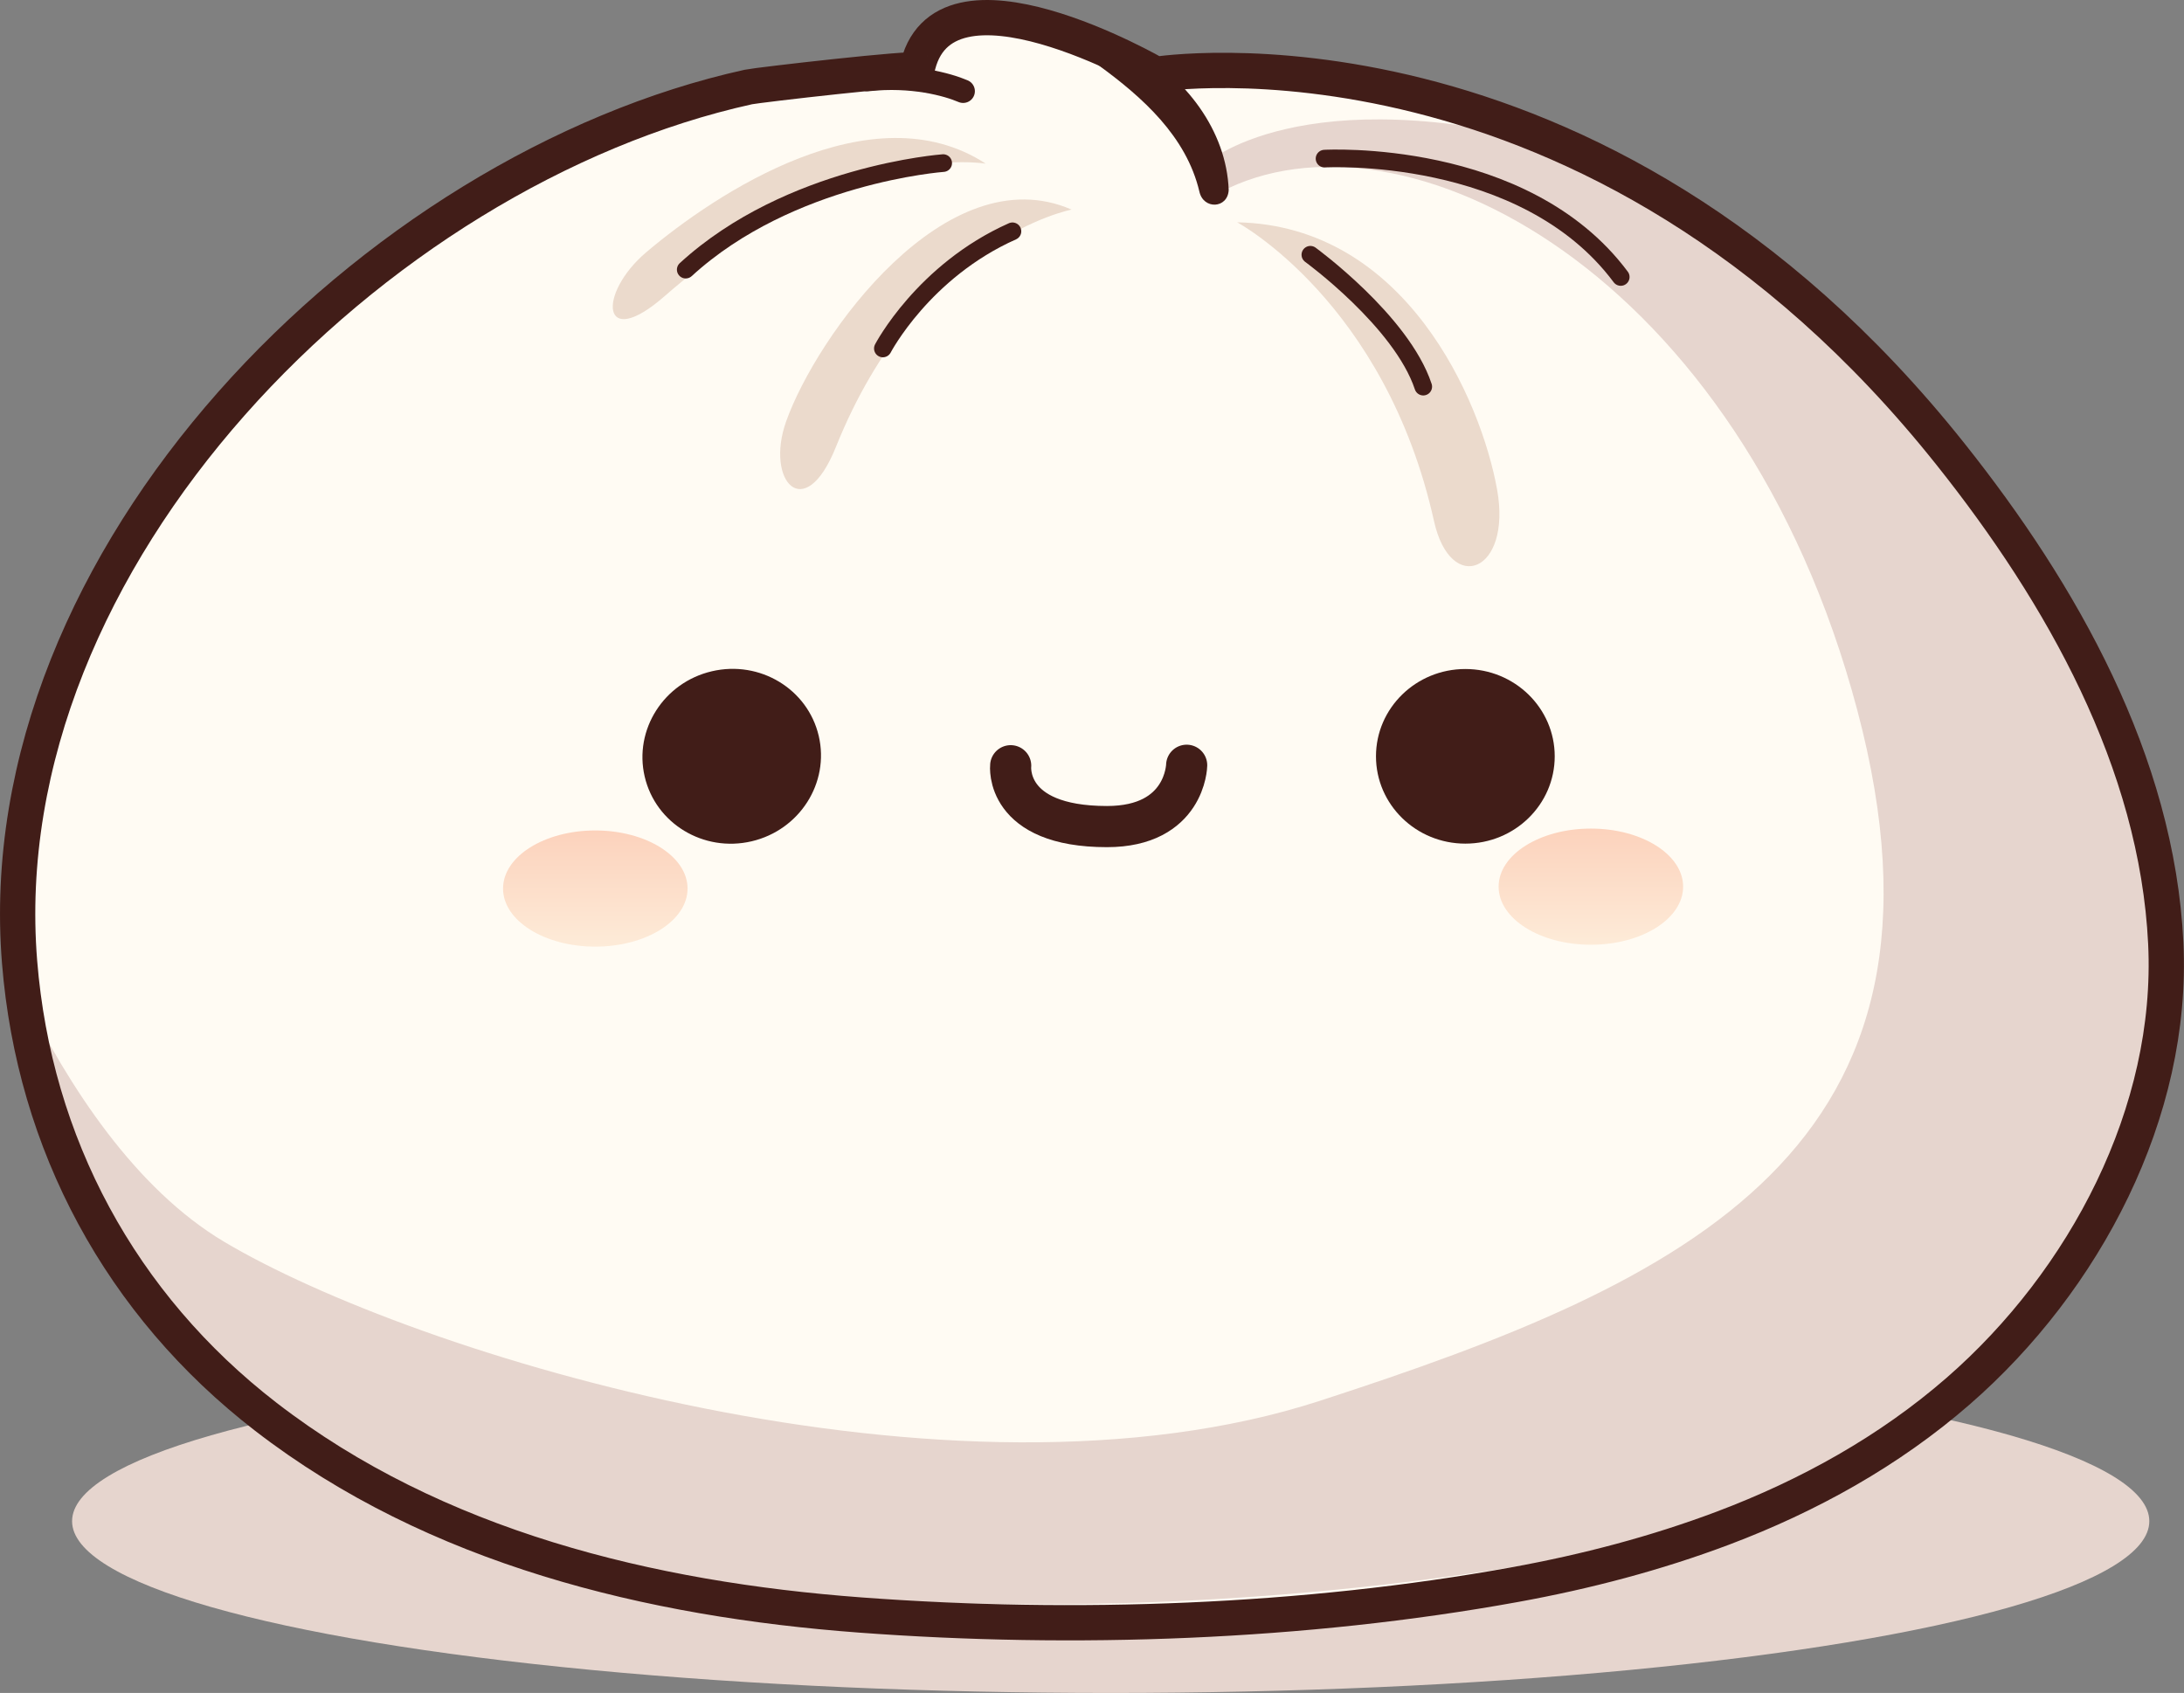 <?xml version="1.0" encoding="UTF-8"?>
<svg id="Layer_1" data-name="Layer 1" xmlns="http://www.w3.org/2000/svg" xmlns:xlink="http://www.w3.org/1999/xlink" viewBox="0 0 371.46 287.95">
  <rect x="0" y="0" width="371.46" height="287.95" fill="#808080" stroke="none"/>
  <defs>
    <style>
      .cls-1 {
        fill: url(#linear-gradient);
      }

      .cls-2 {
        stroke-width: 6px;
      }

      .cls-2, .cls-3 {
        stroke-miterlimit: 10;
      }

      .cls-2, .cls-3, .cls-4, .cls-5 {
        fill: none;
        stroke: #411d18;
      }

      .cls-6 {
        fill: #fffbf3;
      }

      .cls-7 {
        fill: #e6d5ce;
      }

      .cls-8 {
        fill: #ebdacc;
      }

      .cls-9 {
        fill: #411d18;
      }

      .cls-3 {
        stroke-width: 7px;
      }

      .cls-3, .cls-4, .cls-5 {
        stroke-linecap: round;
      }

      .cls-4 {
        stroke-width: 4px;
      }

      .cls-4, .cls-5 {
        stroke-linejoin: round;
      }

      .cls-10 {
        fill: url(#linear-gradient-2);
      }

      .cls-5 {
        stroke-width: 3px;
      }
    </style>
    <linearGradient id="linear-gradient" x1="101.25" y1="161" x2="101.25" y2="141.25" gradientUnits="userSpaceOnUse">
      <stop offset="0" stop-color="#fdebd8"/>
      <stop offset="1" stop-color="#fcd2bc"/>
    </linearGradient>
    <linearGradient id="linear-gradient-2" x1="270.58" y1="160.69" x2="270.58" y2="140.93" xlink:href="#linear-gradient"/>
  </defs>
  <ellipse class="cls-7" cx="188.91" cy="258.73" rx="176.65" ry="29.22"/>
  <path class="cls-6" d="m155.94,11.97c.12-.64-27.13,2.49-28.66,2.83C63.71,28.82-2.22,94.71,3.33,163.62c2.49,30.94,17.22,58.31,41.89,77.36,28.82,22.25,65.37,31.05,101.08,33.71,36.38,2.71,75.45,1.35,111.37-5.17,12.05-2.19,23.95-5.3,35.41-9.62,14.52-5.48,28.27-13.1,40-23.32,21.48-18.72,36.67-47.39,35.28-76.15-1.49-30.86-17.75-59.48-36.57-83.13C270.88.71,196.6,12.65,196.6,12.65c0,0-36.68-21.25-40.66-.68Z"/>
  <path class="cls-7" d="m322.51,247.2c-19.18,16.02-144.89,39.92-239.61,14.61C31.63,248.11,8.04,207.76,3.88,168.93c7.81,15.93,19.15,33.27,34.18,42.24,32.19,19.2,123.67,47.44,186.36,27.11,62.68-20.33,111.24-42.92,91.48-117.46-19.77-74.54-77.37-104.47-108.43-88.09l-2.54-4.8s16.3-15.01,61.54-2.91c20.89,9.4,43.93,25.38,65.33,52.27,74.2,93.26,19.99,145.45-9.29,169.91Z"/>
  <path class="cls-2" d="m155.94,11.97c.12-.64-27.13,2.49-28.66,2.83C63.71,28.82-2.22,94.71,3.33,163.62c2.49,30.94,17.22,58.31,41.89,77.36,28.82,22.25,65.37,31.05,101.08,33.71,36.38,2.71,75.45,1.35,111.37-5.17,12.05-2.19,23.95-5.3,35.41-9.62,14.52-5.48,28.27-13.1,40-23.32,21.48-18.72,36.67-47.39,35.28-76.15-1.49-30.86-17.75-59.48-36.57-83.13C270.88.71,196.6,12.65,196.6,12.65c0,0-36.68-21.25-40.66-.68Z"/>
  <path class="cls-8" d="m182.26,35.65s-25.85,4.9-40.09,40.38c-5.36,13.36-12.05,5.74-8.47-4.33,5.17-14.55,27.2-45.36,48.56-36.05Z"/>
  <path class="cls-8" d="m210.42,37.81s25.19,13.51,33.48,50.82c2.82,12.71,13.27,8.75,10.73-5.36-2.73-15.19-15.53-44.89-44.21-45.46Z"/>
  <path class="cls-9" d="m203.99,32.57c-2.22-9.38-9.67-16.03-17.17-21.49-1.2-.85-1.47-2.56-.51-3.7,1.92-2.11,4.6.19,6.62.99,8.65,4.78,15.68,13.81,16.05,23.95-.16,3.18-4.32,3.37-4.99.25h0Z"/>
  <ellipse class="cls-9" cx="124.45" cy="128.64" rx="15.2" ry="14.85" transform="translate(-26 31.68) rotate(-13.15)"/>
  <ellipse class="cls-9" cx="249.23" cy="128.64" rx="15.2" ry="14.85"/>
  <ellipse class="cls-1" cx="101.25" cy="151.13" rx="15.69" ry="9.88"/>
  <ellipse class="cls-10" cx="270.58" cy="150.81" rx="15.69" ry="9.88"/>
  <path class="cls-5" d="m150.16,59.27s6.87-13.18,22.04-19.93"/>
  <path class="cls-5" d="m222.87,43.33s15.5,11.28,19.2,22.43"/>
  <path class="cls-5" d="m225.28,26.98s33.94-1.94,50.38,20.13"/>
  <path class="cls-8" d="m167.67,27.84s-23.95-4.28-54.64,22.54c-10.84,9.48-11.44-.42-3.11-7.48,11.78-9.98,38.4-27.67,57.74-15.06Z"/>
  <path class="cls-5" d="m160.42,27.74s-26.07,1.88-43.79,18.12"/>
  <path class="cls-3" d="m201.83,130.16s-.19,10.43-13.55,10.43c-17.51,0-16.38-10.35-16.38-10.35"/>
  <path class="cls-4" d="m163.81,15.51c-2.64-1.13-8.66-2.82-16.28-1.98"/>
</svg>